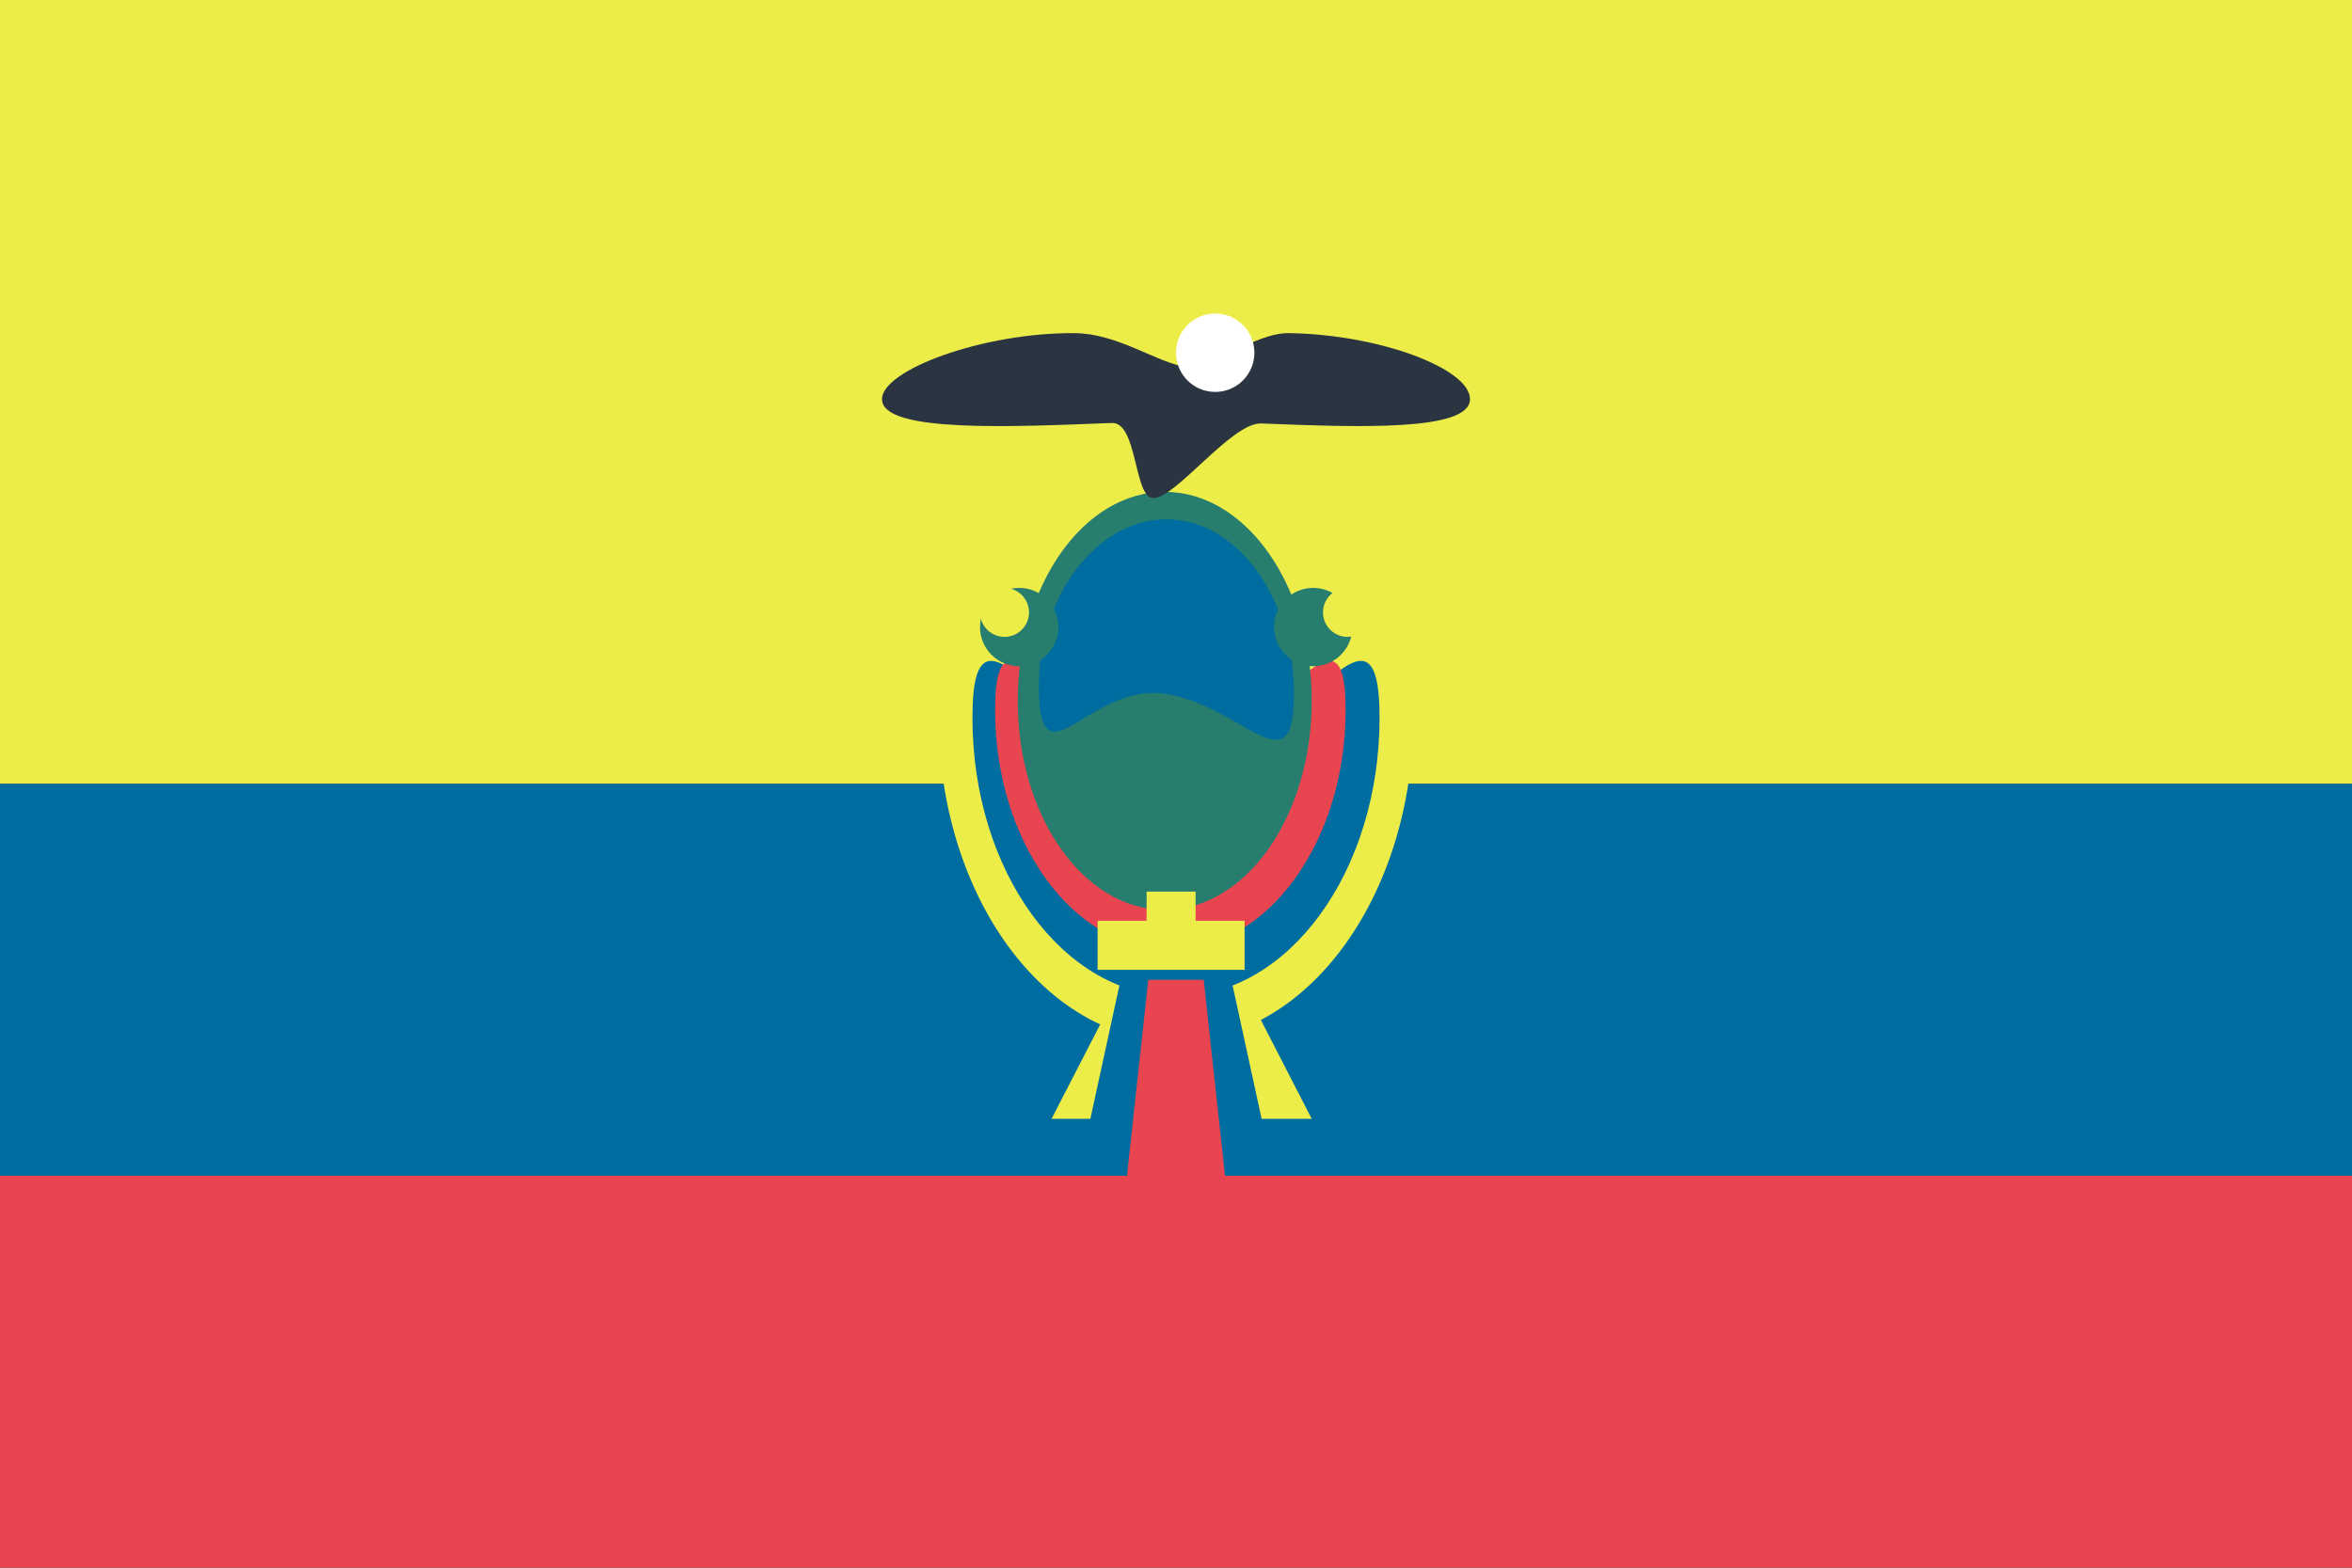 <svg width="24" height="16" viewBox="0 0 24 16" xmlns="http://www.w3.org/2000/svg"><rect x="0" y="0" width="24" height="16" fill="#333333" stroke="none"/><title>flag-ec</title><g fill="none" fill-rule="evenodd"><path fill="#EDED4A" d="M0 0h24v8H0z"/><path fill="#006DA0" d="M0 8h24v4H0z"/><path fill="#E84550" d="M0 12h24v4H0z"/><g transform="translate(9 3)"><path d="M3 7.628c1.338 0 2.423-1.486 2.423-3.318S4.338 4.946 3 4.946.577 2.478.577 4.31C.577 6.142 1.662 7.628 3 7.628z" fill="#EDED4A"/><path d="M3 7.17c1.147 0 2.077-1.274 2.077-2.845 0-1.57-.93.546-2.077.546-1.147 0-2.077-2.116-2.077-.546 0 1.571.93 2.844 2.077 2.844z" fill="#006DA0"/><path d="M2.942 6.694c.988 0 1.789-1.097 1.789-2.45 0-1.352-.801.47-1.789.47-.987 0-1.788-1.822-1.788-.47 0 1.353.8 2.45 1.788 2.45z" fill="#E84550"/><ellipse fill="#287E6E" cx="2.885" cy="4.153" rx="1.5" ry="2.133"/><path d="M2.902 4.083c.787.128 1.302.984 1.302 0 0-.985-.583-1.783-1.302-1.783-.72 0-1.302.798-1.302 1.7 0 1.067.514-.046 1.302.083z" fill="#006DA0"/><path d="M2.345 1.317c.265-.01.223.767.424.767.23 0 .801-.774 1.1-.762C4.85 1.36 6 1.406 6 1.074 6 .764 5.083.414 4.154.4c-.372-.005-.816.401-1.096.337C2.75.667 2.387.403 1.962.4 1.03.394 0 .776 0 1.074c0 .345 1.314.283 2.345.243z" fill="#2B3541"/><path fill="#EDED4A" d="M2.308 7.297h1.5l.577 1.122H1.73z"/><path fill="#006DA0" d="M2.435 7h1.13L4 9H2z"/><path fill="#E84550" d="M2.717 7h.566L3.5 9h-1z"/><path fill="#EDED4A" d="M2.2 6.398h1.5v.5H2.2z"/><path fill="#EDED4A" d="M2.7 6.1h.5v.5h-.5z"/><circle fill="#FFF" cx="3.4" cy=".6" r=".4"/><circle fill="#287E6E" cx="1.4" cy="3.4" r=".4"/><circle fill="#287E6E" cx="4.4" cy="3.4" r=".4"/><circle fill="#EDED4A" cx="1.25" cy="3.25" r=".25"/><circle fill="#EDED4A" cx="4.75" cy="3.25" r=".25"/></g></g></svg>